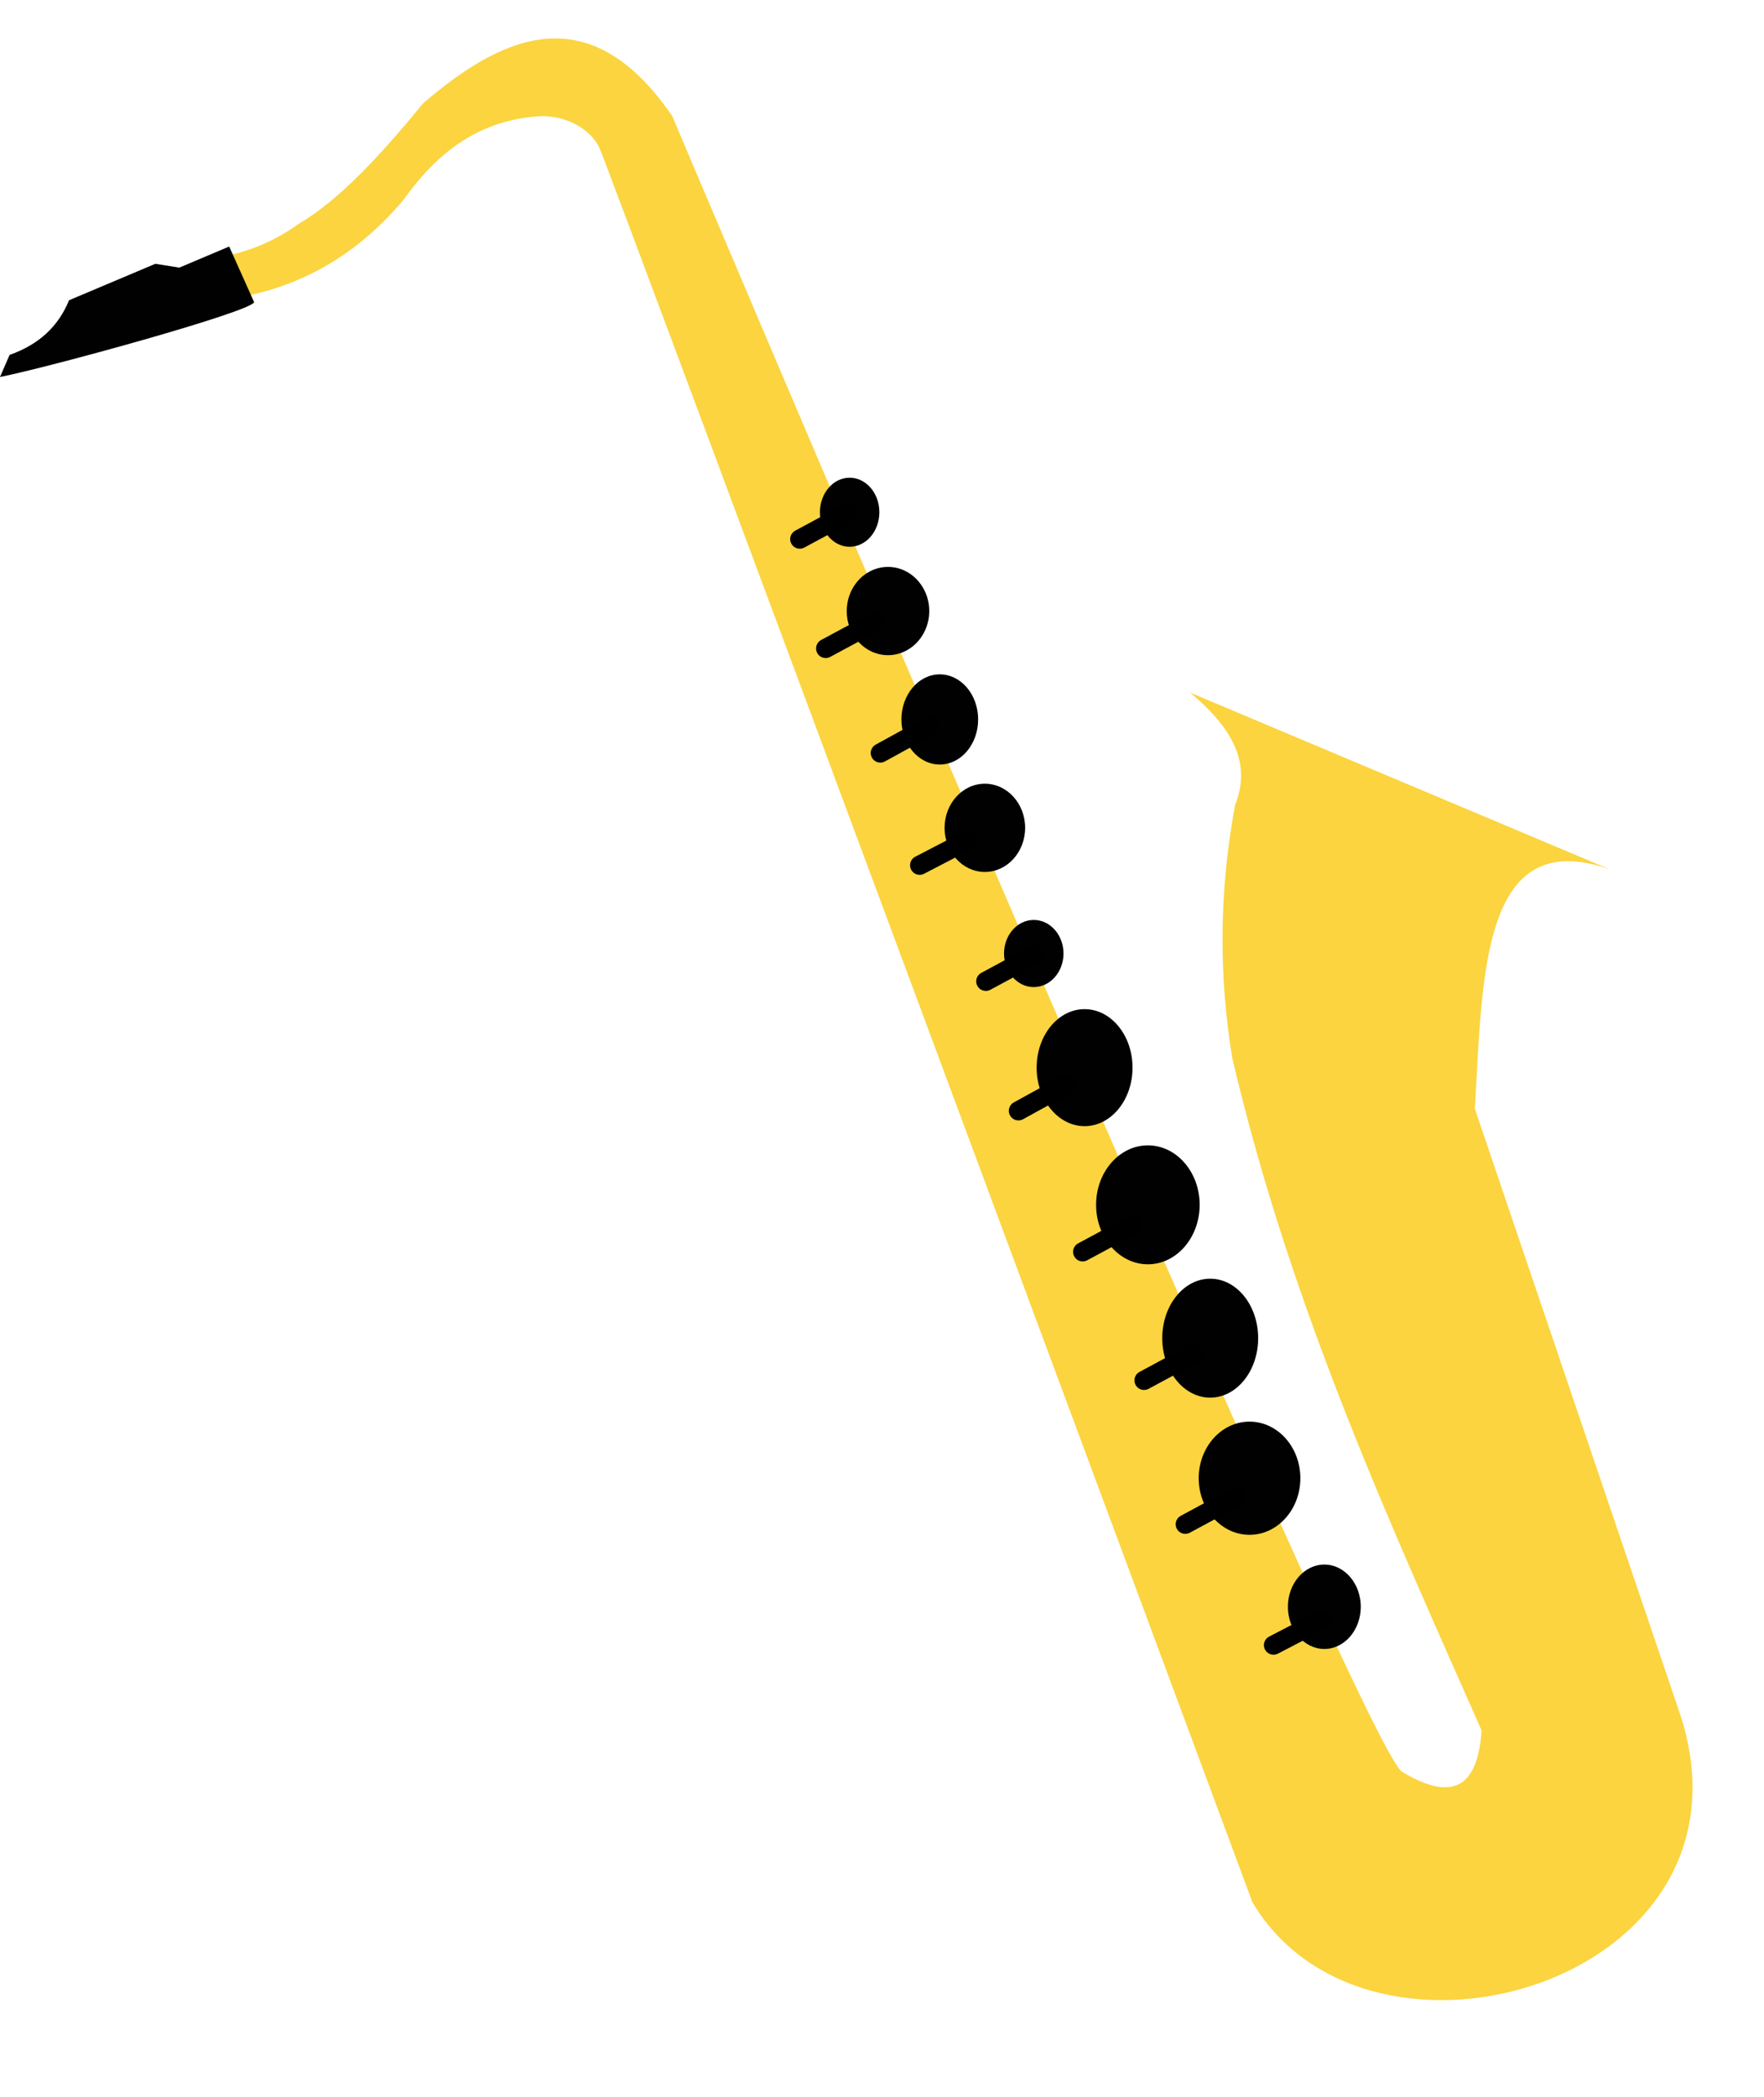 <svg xmlns="http://www.w3.org/2000/svg" width="142.376" height="169.226" viewBox="0.692 -2.276 142.376 169.226"><defs><style/></defs><g id="ID0.01297489507123828" transform="translate(.15 .2) scale(.774)"><g id="ID0.3204571665264666"><path id="ID0.38248061342164874" fill="#FBD43F" d="M282.3 272.1S214.9 90.5 214.2 89.2c-.6-1.3-2.5-3.2-5.9-3.3-6.6.3-11 3.8-14.5 8.7-4.6 5.5-10.1 8.7-16.2 10l-2-4.2c2.3-.5 4.8-1.5 7.3-3.3 4.1-2.4 8.4-7 12.9-12.5 8.9-7.7 17.7-10.8 26 1.3 0 0 71.9 170 76.1 172.6 5.3 3.2 7.9 1.6 8.3-4.3-9.3-21.1-19.8-43.7-26-70.1-1.4-8.5-1.4-17.3.3-26.4 1.8-4.5-.5-8.2-4.7-11.7l43.7 18.4c-13.3-4.6-13.2 11-14 25l21.5 63.4c8.7 27.6-32.6 39.7-44.7 19.3z" transform="translate(-151 -77)"/><path id="ID0.8629693244583905" fill="#010101" d="M175.6 99.5l2.6 5.8c-.3 1-21.4 6.8-26.5 7.8l1-2.3c3.1-1.1 5.1-3 6.2-5.7l9-3.8 2.5.4 5.2-2.2z" transform="translate(-151 -77)"/></g><g id="ID0.962657178286463"><g id="ID0.9797742199152708" fill="#010101"><path id="ID0.37191724264994264" d="M240.3 123.6c.855 0 1.63.403 2.191 1.055.562.652.909 1.552.909 2.545 0 .993-.347 1.893-.909 2.545-.561.652-1.336 1.055-2.191 1.055-.855 0-1.63-.403-2.191-1.055-.562-.652-.909-1.552-.909-2.545 0-.993.347-1.893.909-2.545.561-.652 1.336-1.055 2.191-1.055z" transform="translate(-151 -77)"/><path id="ID0.5501194973476231" d="M244.3 132.9c1.186 0 2.261.515 3.04 1.348a4.754 4.754 0 0 1 1.26 3.252 4.754 4.754 0 0 1-1.26 3.252c-.779.833-1.854 1.348-3.04 1.348s-2.261-.515-3.04-1.348A4.754 4.754 0 0 1 240 137.5c0-1.269.482-2.419 1.26-3.252.779-.833 1.854-1.348 3.04-1.348z" transform="translate(-151 -77)"/><path id="ID0.8069596756249666" d="M249.7 144.1c1.104 0 2.104.527 2.828 1.377.724.851 1.172 2.026 1.172 3.323 0 1.297-.448 2.472-1.172 3.323-.724.85-1.724 1.377-2.828 1.377-1.104 0-2.104-.527-2.828-1.377-.724-.851-1.172-2.026-1.172-3.323 0-1.297.448-2.472 1.172-3.323.724-.85 1.724-1.377 2.828-1.377z" transform="translate(-151 -77)"/><path id="ID0.7863359902985394" d="M254.4 155.5c1.159 0 2.209.515 2.969 1.348.76.833 1.231 1.983 1.231 3.252 0 1.269-.471 2.419-1.231 3.252-.76.833-1.81 1.348-2.969 1.348-1.159 0-2.209-.515-2.969-1.348-.76-.833-1.231-1.983-1.231-3.252 0-1.269.471-2.419 1.231-3.252.76-.833 1.81-1.348 2.969-1.348z" transform="translate(-151 -77)"/><path id="ID0.5774883492849767" d="M259.5 169.7c.855 0 1.63.392 2.191 1.026.562.633.909 1.508.909 2.474 0 .966-.347 1.841-.909 2.474-.561.634-1.336 1.026-2.191 1.026-.855 0-1.63-.392-2.191-1.026-.562-.633-.909-1.508-.909-2.474 0-.966.347-1.841.909-2.474.561-.634 1.336-1.026 2.191-1.026z" transform="translate(-151 -77)"/><path id="ID0.58547995518893" d="M264.8 179c1.379 0 2.629.684 3.535 1.788.905 1.104 1.465 2.629 1.465 4.312 0 1.683-.56 3.208-1.465 4.312-.906 1.104-2.156 1.788-3.535 1.788s-2.629-.684-3.535-1.788c-.905-1.104-1.465-2.629-1.465-4.312 0-1.683.56-3.208 1.465-4.312.906-1.104 2.156-1.788 3.535-1.788z" transform="translate(-151 -77)"/><path id="ID0.9809317123144865" d="M271.4 193.2c1.49 0 2.84.695 3.817 1.817.978 1.122 1.583 2.672 1.583 4.383 0 1.711-.605 3.261-1.583 4.383-.977 1.122-2.327 1.817-3.817 1.817-1.49 0-2.84-.695-3.817-1.817-.978-1.122-1.583-2.672-1.583-4.383 0-1.711.605-3.261 1.583-4.383.977-1.122 2.327-1.817 3.817-1.817z" transform="translate(-151 -77)"/><path id="ID0.9812453608028591" d="M277.9 207.1c1.379 0 2.629.695 3.535 1.817.905 1.122 1.465 2.672 1.465 4.383 0 1.711-.56 3.261-1.465 4.383-.906 1.122-2.156 1.817-3.535 1.817s-2.629-.695-3.535-1.817c-.905-1.122-1.465-2.672-1.465-4.383 0-1.711.56-3.261 1.465-4.383.906-1.122 2.156-1.817 3.535-1.817z" transform="translate(-151 -77)"/><path id="ID0.2332963915541768" d="M282 222c1.462 0 2.787.661 3.747 1.729.959 1.068 1.553 2.543 1.553 4.171 0 1.628-.594 3.103-1.553 4.171-.96 1.068-2.285 1.729-3.747 1.729-1.462 0-2.787-.661-3.747-1.729-.959-1.068-1.553-2.543-1.553-4.171 0-1.628.594-3.103 1.553-4.171.96-1.068 2.285-1.729 3.747-1.729z" transform="translate(-151 -77)"/><path id="ID0.19221208291128278" d="M289.8 236.9c1.048 0 1.998.493 2.686 1.29.688.796 1.114 1.896 1.114 3.11s-.426 2.314-1.114 3.11c-.688.797-1.638 1.29-2.686 1.29s-1.998-.493-2.686-1.29c-.688-.796-1.114-1.896-1.114-3.11s.426-2.314 1.114-3.11c.688-.797 1.638-1.29 2.686-1.29z" transform="translate(-151 -77)"/></g><g id="ID0.9128440446220338" fill="none" stroke="#000" stroke-width="2" stroke-linecap="round"><path id="ID0.17361360881477594" d="M240.3 127.2l-5.2 2.8" transform="translate(-151 -77)"/><path id="ID0.18864145316183567" d="M243 138.6l-5.2 2.8" transform="translate(-151 -77)"/><path id="ID0.48024768149480224" d="M248.6 149.5l-5.1 2.8" transform="translate(-151 -77)"/><path id="ID0.14061235170811415" d="M252.8 161.3l-5.2 2.7" transform="translate(-151 -77)"/><path id="ID0.47746378323063254" d="M259.7 173.3l-5.2 2.8" transform="translate(-151 -77)"/><path id="ID0.28692360827699304" d="M263 186.8l-5.1 2.8" transform="translate(-151 -77)"/><path id="ID0.6715629645623267" d="M269.8 201.5l-5.2 2.8" transform="translate(-151 -77)"/><path id="ID0.3990946658886969" d="M276.2 214.9l-5.2 2.8" transform="translate(-151 -77)"/><path id="ID0.1374920061789453" d="M280.5 229.9l-5.2 2.8" transform="translate(-151 -77)"/><path id="ID0.8079830729402602" d="M289.7 242.6l-5.2 2.7" transform="translate(-151 -77)"/></g></g></g></svg>